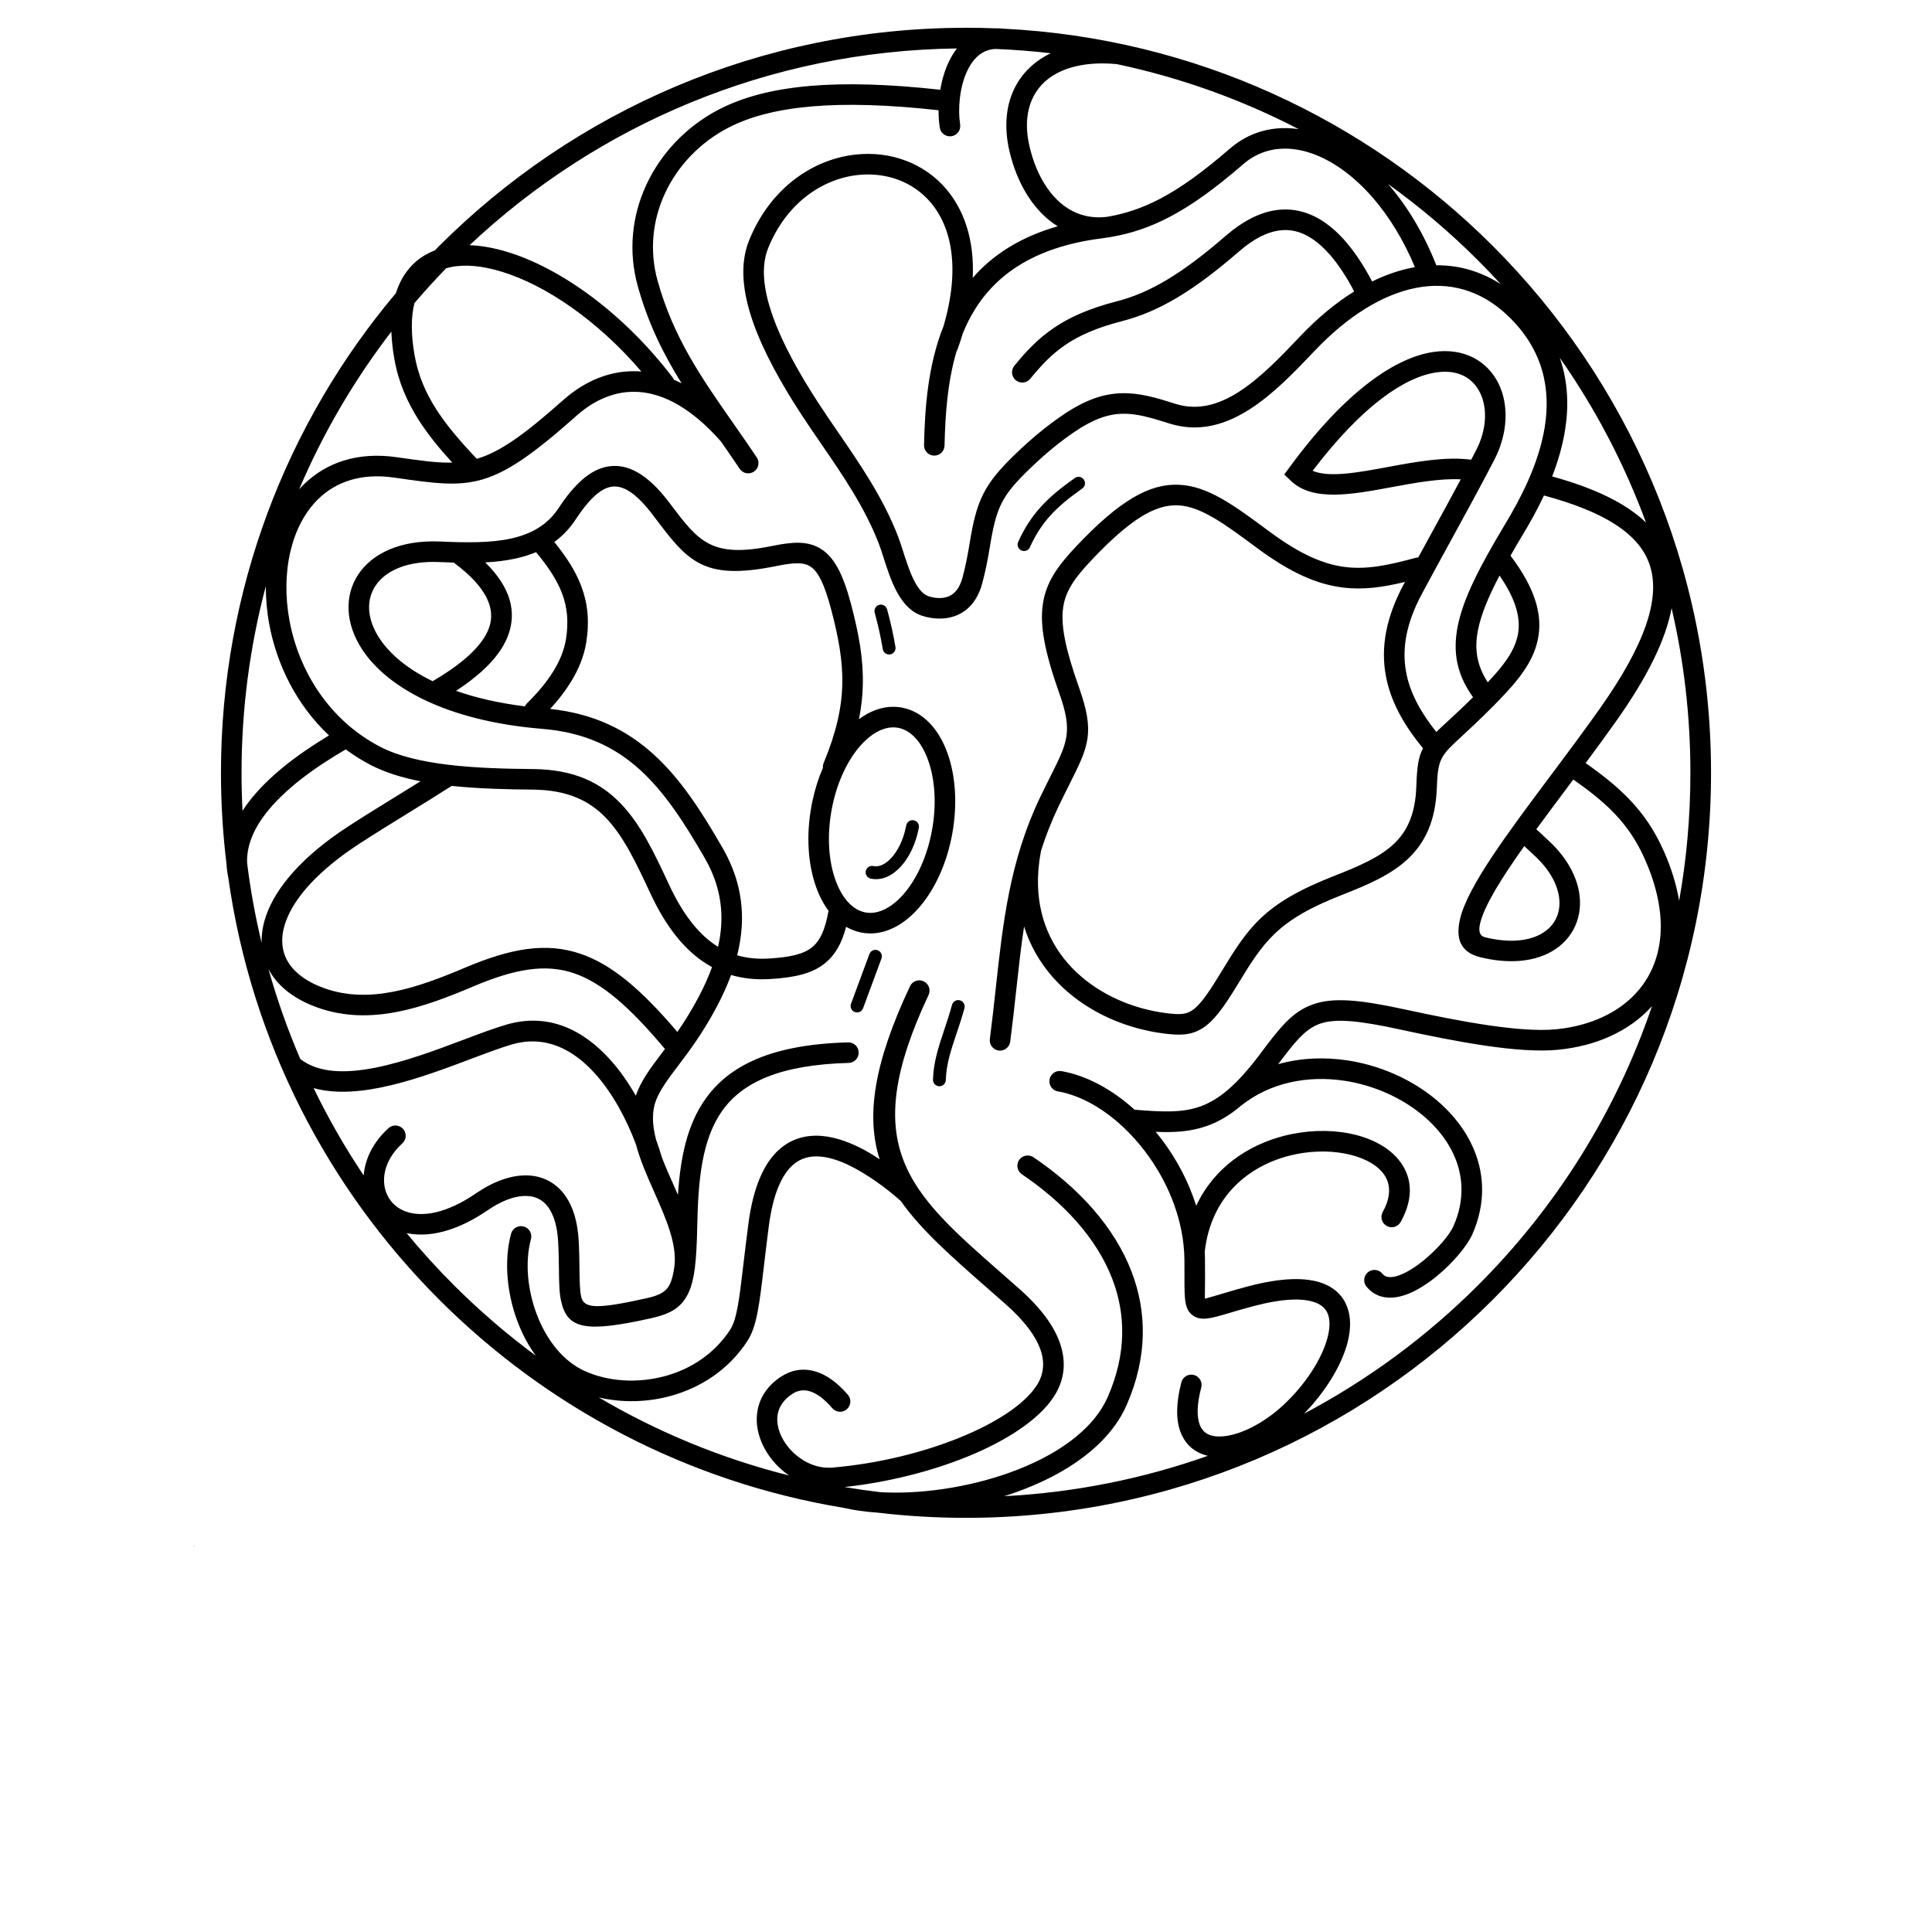 <?xml version="1.0" encoding="UTF-8"?>
<svg width="700pt" height="700pt" version="1.1" viewBox="0 0 700 700" xmlns="http://www.w3.org/2000/svg" xmlns:xlink="http://www.w3.org/1999/xlink">
 <defs>
  <symbol id="w" overflow="visible">
   <path d="m0.031 0h-0.016-0.016v-0.016-0.016h0.016 0.016-0.016v0.016 0.016h0.016v-0.016z"/>
  </symbol>
  <symbol id="e" overflow="visible">
   <path d="m0.016-0.016v0.016h-0.016v-0.031h0.016v0.016-0.016z"/>
  </symbol>
  <symbol id="b" overflow="visible">
   <path d="m0.031-0.016h-0.016v0.016c0.008 0 0.016-0.004 0.016-0.016v0.016h-0.016-0.016v-0.016l0.016-0.016v0.016h0.016z"/>
  </symbol>
  <symbol id="a" overflow="visible">
   <path d="m0.016-0.016v0.016-0.016zm0.016 0v0.016h-0.016-0.016v-0.016h0.016-0.016v-0.016h0.016v0.016h0.016z"/>
  </symbol>
  <symbol id="d" overflow="visible">
   <path d="m0.016-0.031v0.016 0.016h-0.016v-0.016-0.016z"/>
  </symbol>
  <symbol id="l" overflow="visible">
   <path d="m0.016-0.016v-0.016h0.016v0.031h-0.016-0.016v-0.016l0.016-0.016v0.016zm0 0.016v-0.016 0.016z"/>
  </symbol>
  <symbol id="k" overflow="visible">
   <path d="m0.016 0v-0.016 0.016zm0-0.016v-0.016c0.008 0 0.016 0.008 0.016 0.016v0.016h-0.016-0.016v-0.031h0.016z"/>
  </symbol>
  <symbol id="j" overflow="visible">
   <path d="m0-0.031h0.016v0.016-0.016h0.016l-0.016 0.031v0.016h-0.016v-0.016h0.016z"/>
  </symbol>
  <symbol id="i" overflow="visible">
   <path d="m0.016-0.031v0.016 0.016h0.016v-0.016c0-0.008-0.008-0.016-0.016-0.016zm0 0h0.016v0.016 0.016h-0.016-0.016v-0.016-0.016h0.016z"/>
  </symbol>
  <symbol id="v" overflow="visible">
   <path d="m0-0.031h0.016v0.031h-0.016z"/>
  </symbol>
  <symbol id="f" overflow="visible">
   <path d="m0.031-0.016v0.016h-0.016v-0.016 0.016h-0.016v-0.031h0.016v0.016-0.016c0.008 0 0.016 0.008 0.016 0.016z"/>
  </symbol>
  <symbol id="h" overflow="visible">
   <path d="m0-0.031h0.016 0.016v0.016h-0.016v0.016h-0.016zm0.016 0v0.016-0.016z"/>
  </symbol>
  <symbol id="g" overflow="visible">
   <path d="m0.031-0.031v0.016h-0.016c0.008 0 0.016 0.008 0.016 0.016h-0.016-0.016 0.016v-0.016h-0.016l0.016-0.016h0.016z"/>
  </symbol>
  <symbol id="c" overflow="visible">
   <path d="m0.016-0.016v0.016-0.016zm0-0.016v0.016h0.016c0 0.012-0.008 0.016-0.016 0.016h-0.016v-0.016l0.016-0.016z"/>
  </symbol>
  <symbol id="u" overflow="visible">
   <path d="m0-0.031h0.016v0.016-0.016h0.016l-0.016 0.031z"/>
  </symbol>
  <symbol id="t" overflow="visible">
   <path d="m0-0.031h0.016v0.016-0.016h0.016l-0.016 0.016 0.016 0.016h-0.016v-0.016 0.016h-0.016z"/>
  </symbol>
  <symbol id="s" overflow="visible">
   <path d="m0.016-0.031v0.031h-0.016v-0.031h0.016z"/>
  </symbol>
  <symbol id="r" overflow="visible">
   <path d="m0.031-0.016v-0.016c0.008 0 0.016 0.008 0.016 0.016v0.016h-0.016v-0.016 0.016h-0.016v-0.016 0.016h-0.016v-0.031h0.016v0.016-0.016 0.016h0.016z"/>
  </symbol>
  <symbol id="q" overflow="visible">
   <path d="m0.031-0.016v0.016h-0.016v-0.016 0.016h-0.016v-0.031h0.016v0.016-0.016c0.008 0 0.016 0.008 0.016 0.016z"/>
  </symbol>
  <symbol id="p" overflow="visible">
   <path d="m0-0.031h0.016l0.016 0.016v-0.016 0.031l-0.016-0.016v0.016h-0.016z"/>
  </symbol>
  <symbol id="o" overflow="visible">
   <path d="m0-0.016v-0.016h0.016v0.016 0.016-0.016-0.016h0.016v0.031h-0.016-0.016v-0.016z"/>
  </symbol>
  <symbol id="n" overflow="visible">
   <path d="m0-0.031h0.016v0.031h-0.016v0.016zm0 0h0.016z"/>
  </symbol>
  <symbol id="m" overflow="visible">
   <path d="m0.031-0.031v0.016h-0.016v0.016h0.016-0.016-0.016v-0.016l0.016-0.016h0.016z"/>
  </symbol>
 </defs>
 <g>
  <path d="m350 10.059c3.578 0 7.137 0.07 10.68 0.207 0.945-0.027 1.926 0.016 2.938 0.129 69.121 3.434 131.4 32.867 177.26 78.727 48.848 48.848 79.062 116.34 79.062 190.88 0 74.543-30.215 142.03-79.062 190.88s-116.34 79.062-190.88 79.062c-10.883 0-21.613-0.648-32.16-1.902-4.367-0.281-8.441-0.852-12.094-1.711-56.816-9.371-107.65-36.48-146.62-75.453-40.438-40.438-68.105-93.648-76.438-153.06-0.336-1.574-0.539-3.133-0.609-4.676-1.328-10.859-2.019-21.918-2.019-33.141 0-66.207 23.836-126.84 63.395-173.8 0.617-1.969 1.398-3.762 2.328-5.391 2.781-4.863 6.812-8.191 11.77-10.09 0.523-0.531 1.043-1.062 1.57-1.59 48.848-48.848 116.34-79.062 190.88-79.062zm-241.2 373.61c13.121 10.398 39.637 0.406 59.363-7.031 5.738-2.164 10.934-4.121 15.316-5.391l0.016-0.004-0.004-0.012 0.043-0.012c15.391-4.43 27.977 2.086 37.574 12.754 3.504 3.894 6.598 8.359 9.266 13.031 0.188-0.559 0.395-1.113 0.625-1.672 1.977-4.746 5-8.746 8.688-13.617 0.406-0.535 0.816-1.082 1.238-1.641-12.746-15.199-22.777-23.988-32.977-27.453-10.434-3.543-21.523-1.539-36.504 4.801-8.961 3.789-18.156 7.367-27.492 9.188-9.613 1.875-19.332 1.887-29.02-1.598-7.625-2.742-13.184-6.856-16.508-11.945-0.426-0.652-0.812-1.316-1.164-1.996 3.141 11.188 7 22.07 11.531 32.598zm128.89 29.203c0.812 2.227 1.523 4.406 2.137 6.508 1.207 3.16 2.633 6.371 4.062 9.59 0.586 1.32 1.172 2.641 1.746 3.961 0.887-13.465 3.281-25.398 10.02-34.844 8.633-12.105 23.992-19.684 51.66-20.41 2.055-0.047 3.758 1.578 3.805 3.633 0.047 2.055-1.578 3.758-3.633 3.805-24.938 0.656-38.48 7.07-45.77 17.289-7.387 10.355-8.758 25.055-9.09 41.773-0.121 6.211-0.355 11.145-0.855 15.125-0.02 0.164-0.039 0.332-0.059 0.496-0.012 0.082-0.023 0.164-0.039 0.246-0.469 3.387-1.152 6.062-2.16 8.246-2.582 5.606-6.695 7.793-13.695 9.352-23.719 5.281-30.266 3.898-32.52-6.227-0.68-3.059-0.727-6.801-0.785-11.535-0.035-2.859-0.078-6.106-0.281-9.914-0.297-5.496-1.52-9.547-3.402-12.297-1.09-1.59-2.426-2.727-3.934-3.43-1.547-0.723-3.316-1.016-5.238-0.91-3.867 0.211-8.324 1.984-12.918 5.137-11.652 7.992-21.773 9.953-29.426 8.309 5.391 6.547 11.094 12.828 17.086 18.816 9.25 9.25 19.188 17.812 29.734 25.605-2.414-3.305-4.422-6.973-6.012-10.832-4.492-10.914-5.641-23.449-2.945-33.359 0.539-1.988 2.59-3.164 4.578-2.625 1.988 0.539 3.164 2.59 2.625 4.578-2.281 8.398-1.262 19.137 2.625 28.578 3.461 8.406 9.164 15.688 16.77 19.172 8.48 3.883 19.387 4.648 29.609 1.762 9.023-2.551 17.465-7.973 23.137-16.641 2.473-3.781 3.312-10.879 4.867-24.039 0.453-3.844 0.973-8.23 1.781-14.434 1.781-13.621 5.781-21.973 10.965-26.691 4.656-4.238 10.105-5.562 15.738-5.078 5.223 0.449 10.562 2.504 15.492 5.184 1.84 1 3.637 2.117 5.356 3.285-4.898-15.434-2.359-34.336 10.988-62.719 0.871-1.859 3.082-2.664 4.945-1.793 1.859 0.871 2.664 3.082 1.793 4.945-25.848 54.973-7.246 71.285 26.637 101 1.906 1.672 3.867 3.391 6.234 5.484 8.043 7.109 12.73 13.754 14.793 19.855 2.496 7.383 1.281 13.918-2.488 19.531-5.398 8.043-16.762 15.574-31.105 21.406-13.043 5.305-28.672 9.289-44.527 11.02 4.269 0.719 8.57 1.34 12.906 1.852 14.039 0.84 31.363-1.52 46.816-7.043 16.238-5.801 30.242-15.035 35.711-27.586 6.746-15.473 6.484-29.805 1.633-42.508-5.773-15.121-18.039-28.082-32.801-38.031-1.707-1.152-2.156-3.469-1.008-5.176 1.152-1.707 3.469-2.156 5.176-1.008 15.938 10.742 29.234 24.883 35.602 41.562 5.512 14.438 5.832 30.676-1.777 48.137-6.394 14.676-22.039 25.211-40.027 31.641-1.453 0.52-2.926 1.012-4.41 1.48 25.766-1.336 50.551-6.391 73.824-14.637-0.852-0.195-1.672-0.453-2.453-0.781-3.43-1.43-6.062-4.031-7.512-7.984-1.566-4.269-1.648-10.148 0.367-17.859 0.516-1.988 2.547-3.184 4.535-2.668s3.184 2.547 2.668 4.535c-1.602 6.125-1.645 10.508-0.574 13.426 0.676 1.84 1.855 3.035 3.367 3.668 1.793 0.746 4.129 0.844 6.777 0.387 6.223-1.074 13.66-5.098 20.051-10.992 7.844-7.238 14.199-16.785 16.211-24.855 0.785-3.144 0.879-5.957 0.086-8.141-0.688-1.891-2.172-3.394-4.637-4.301-4.469-1.648-11.719-1.488-22.52 1.379-3.352 0.891-6.129 1.711-8.445 2.398-6.734 1.996-10.215 3.023-13.16 1.062-3.254-2.168-3.246-6.016-3.231-13.969 0.004-1.875 0.008-4.031-0.023-6.512-0.012-0.816-0.039-1.633-0.09-2.449-0.016-0.133-0.023-0.27-0.023-0.406-0.855-13.141-6.32-25.914-14.113-36.184-2.367-3.117-4.941-6-7.66-8.582-0.191-0.148-0.371-0.316-0.531-0.496-7.231-6.719-15.43-11.328-23.41-12.707-2.031-0.348-3.394-2.273-3.047-4.301 0.348-2.031 2.273-3.394 4.301-3.047 9.125 1.574 18.391 6.633 26.516 13.98 9.633 0.793 16.98 1.195 23.559-1.09 2.969-1.031 5.891-2.637 8.926-5.027l0.004-0.004c0.477-0.406 0.957-0.801 1.441-1.188 3.574-3.074 7.34-7.258 11.559-12.891 7.117-9.504 11.559-15.266 19.082-17.949 7.254-2.586 16.613-1.812 33.34 1.816 9.945 2.16 20.453 4.297 30.117 5.715 9.531 1.402 18.223 2.117 24.684 1.48 5.902-0.582 11.348-1.98 16.168-4.113 7.309-3.234 13.145-8.168 16.91-14.508 3.781-6.367 5.523-14.211 4.629-23.246-0.598-6.039-2.371-12.625-5.496-19.688-2.965-6.699-6.547-11.941-11.07-16.652-4.082-4.254-8.977-8.137-14.891-12.293-0.77 1.027-1.535 2.055-2.301 3.078-3.828 5.121-7.586 10.141-11.098 14.949l2.055 1.887c0.859 0.797 1.762 1.641 2.715 2.539 6.66 6.273 10.168 13.223 10.91 19.668 0.512 4.441-0.285 8.656-2.269 12.297-1.984 3.637-5.121 6.641-9.293 8.656-6.07 2.938-14.367 3.769-24.422 1.316-7.164-1.75-9.082-6.731-7.285-14.078 2.867-11.75 17.211-30.926 32.742-51.688 5.898-7.887 11.977-16.008 17.844-24.309 16.414-23.223 22.066-39.922 18.117-51.965-3.812-11.621-16.965-19.496-38.348-25.258-2.535 5.406-5.266 10.207-7.637 14.148-1.605 2.672-3.106 5.219-4.496 7.652 9.352 12.34 11.672 21.961 9.91 30.414-1.77 8.496-7.562 15.262-14.426 22.324-0.355 0.367-0.707 0.727-1.055 1.078-0.184 0.254-0.398 0.488-0.652 0.695-0.051 0.043-0.102 0.082-0.152 0.117-4.723 4.777-8.367 8.137-11.211 10.762-7.625 7.039-8.73 8.059-9.086 18.465-0.418 12.289-4.281 20.227-10.625 26.141-6.106 5.691-14.277 9.211-23.828 12.957-23.59 9.25-28.301 16.973-37.984 32.844l-0.195 0.32c-4.977 8.152-8.418 12.641-12.223 15.059-4.207 2.676-8.211 2.707-14.215 1.938-1.609-0.207-3.223-0.473-4.832-0.797-13.375-2.684-26.34-9.352-35.422-19.77-4.512-5.172-8.062-11.246-10.242-18.188-1.156 7.664-2.008 15.441-2.875 23.398-0.645 5.902-1.301 11.902-2.141 18.34-0.266 2.039-2.133 3.473-4.172 3.207-2.039-0.266-3.473-2.133-3.207-4.172 0.781-5.965 1.453-12.117 2.113-18.164 2.617-23.953 5.062-46.352 16.07-69.355 1.398-2.918 2.691-5.496 3.848-7.801 6.066-12.094 8.047-16.039 3.211-29.699-5.34-15.082-7.207-24.73-6.035-32.586 1.223-8.191 5.516-13.973 12.457-21.297 15.445-16.297 26.242-22.375 36.812-21.918 10.547 0.457 19.805 7.312 32.824 16.961 11.023 8.172 19.484 11.859 27.484 12.848 7.992 0.988 15.852-0.715 25.484-3.332 0.312-0.086 0.629-0.129 0.938-0.129 1.609-2.949 3.266-5.973 4.918-8.992 3.512-6.41 7.008-12.797 10.496-19.316-7.644-0.387-16.52 1.254-25.047 2.828-14.781 2.731-28.605 5.289-36.551-2.336l-2.352-2.258 1.93-2.629c20.66-28.133 38.727-39.789 52.074-41.754 5.609-0.824 10.492 0.008 14.496 2.055 4.086 2.09 7.18 5.391 9.16 9.449 3.695 7.582 3.473 17.867-1.57 27.59-5.18 9.98-10.625 19.926-16.102 29.922-3.215 5.871-6.441 11.762-10.129 18.633-5.707 10.637-7.234 19.773-5.762 28.074 1.367 7.715 5.344 14.879 10.992 21.957 1.199-1.172 2.602-2.469 4.246-3.984 2.406-2.219 5.387-4.973 9.055-8.609-5.812-8.109-7.453-16.168-5.527-25.82 2-10.02 7.984-21.605 17.207-36.953 5.144-8.562 12.117-21.398 14.316-35.191 2.129-13.352-0.258-27.785-13.426-40.289l-0.07-0.066 0.008-0.008c-9.824-9.293-21.289-12.285-33.105-9.992-12.215 2.367-24.902 10.305-36.719 22.746l-0.152 0.16-0.008-0.008c-7.269 7.68-14.961 15.664-23.359 21.047-8.953 5.738-18.613 8.551-29.23 5.184-6.477-2.055-11.824-3.648-17.016-3.519-5.106 0.125-10.461 1.906-17.305 6.559-2.75 1.867-5.418 3.871-8.117 6.098-2.668 2.199-5.379 4.637-8.238 7.398-5.086 4.91-8.121 8.469-10.102 12.43-1.992 3.988-3.074 8.684-4.231 15.824-0.414 2.547-0.844 4.894-1.293 7.027-0.453 2.168-0.945 4.223-1.469 6.137-0.18 0.664-0.332 1.172-0.461 1.539-2.094 6.098-5.856 9.113-9.832 10.422-3.805 1.254-7.715 0.812-10.457 0.062-0.559-0.152-0.945-0.27-1.191-0.352-7.949-2.731-11.195-12.867-13.809-21.035-0.621-1.941-1.199-3.754-1.766-5.203-5.125-13.156-13.164-24.859-20.832-36.02-2.664-3.875-5.285-7.691-7.516-11.133-7.106-10.969-13.355-22.18-17.062-32.648-3.887-10.98-5.016-21.254-1.562-29.832 7.719-19.176 23.23-29.484 38.605-31.176 6.195-0.68 12.387 0.047 18.066 2.164 5.723 2.137 10.898 5.668 15 10.582 6.254 7.488 10.02 18.16 9.391 31.906 7.098-8.137 16.988-14.719 30.793-18.668-1.488-0.922-2.894-1.98-4.223-3.16-6.699-5.941-11.254-14.914-13.418-24.727-0.934-4.242-1.191-8.309-0.809-12.121 0.641-6.387 3.086-11.965 7.184-16.355 2.383-2.551 5.301-4.684 8.727-6.324-6.621-0.773-13.316-1.297-20.078-1.566-0.398 0.02-0.785 0.059-1.16 0.117-3.391 0.52-5.965 2.68-7.824 5.637-2.09 3.32-3.32 7.625-3.836 11.926-0.414 3.441-0.363 6.836 0.078 9.703 0.305 2.039-1.098 3.938-3.137 4.242s-3.938-1.098-4.242-3.137c-0.297-1.938-0.449-4.066-0.441-6.277-18.203-2.023-33.312-2.465-45.852-1.395-12.609 1.078-22.535 3.68-30.332 7.731-10.277 5.336-18.375 13.859-23.004 23.914-4.414 9.594-5.66 20.59-2.606 31.547 5.742 20.598 15.855 35.078 27.32 51.488 2.844 4.074 5.769 8.262 8.602 12.484 1.145 1.707 0.688 4.019-1.02 5.164-1.707 1.145-4.019 0.688-5.164-1.02-2.352-3.508-4.598-6.754-6.785-9.891l-0.254-0.289c-10.379-11.676-20.203-16.855-29.02-17.625-8.59-0.75-16.395 2.719-22.863 8.406l-0.008-0.008-0.172 0.152 0.008 0.008c-30.934 27.492-37.758 26.508-65.668 22.492l-0.496-0.07c-11.852-1.707-21.008 1.527-27.398 7.742-4.949 4.809-8.336 11.441-10.113 18.996-1.824 7.746-1.953 16.414-0.344 25.09 3.34 17.988 14.133 35.934 32.781 45.676 6.676 3.484 15.484 5.457 25.07 6.59 9.883 1.168 20.43 1.43 30.352 1.52 14.758 0.133 24.41 4.789 31.852 12.547 7.203 7.508 12.027 17.645 17.473 29.344 4.93 10.594 10.465 17.578 16.57 21.742 0.391 0.266 0.785 0.523 1.184 0.766 0.57-2.519 0.949-5.027 1.117-7.523 0.551-8.223-1.199-16.395-5.945-24.625-7.32-12.691-14.504-23.91-23.68-32.18-8.949-8.062-19.949-13.391-35.148-14.633-35.418-2.894-56.379-15.371-65.172-28.586-3.148-4.734-4.793-9.613-5.039-14.277-0.254-4.824 0.988-9.371 3.613-13.254 5.074-7.504 15.266-12.418 29.68-11.762 9.215 0.418 18.094 0.562 25.617-1.098 7.062-1.559 13.043-4.75 17.137-10.961 5.539-8.406 11.336-14.082 18.082-15.148 6.938-1.094 14.16 2.637 22.098 13.16l0.285 0.375c10.316 13.68 14.883 19.738 36.805 15.305 7.559-1.527 13.059-1.984 17.914 1.105 4.621 2.941 7.871 8.844 10.793 19.891 2.828 10.711 4.519 19.859 4.285 29.371-0.098 4.043-0.543 8.121-1.395 12.371 4.836-3.59 10.203-5.191 15.555-4.195 0.207 0.039 0.336 0.062 0.391 0.074 7.391 1.555 13.02 7.738 16.148 16.484 2.898 8.105 3.68 18.566 1.648 29.465-0.109 0.598-0.211 1.109-0.305 1.543-2.188 10.41-6.629 19.336-12.113 25.402-5.926 6.555-13.133 9.902-20.32 8.562-0.207-0.039-0.336-0.062-0.391-0.074-1.871-0.395-3.633-1.086-5.266-2.039-1.574 6.019-3.965 10.172-7.559 13.121-4.68 3.836-10.98 5.25-19.879 5.805-4.965 0.309-9.715-0.125-14.242-1.469-1.383 3.766-3.102 7.539-5.102 11.336-5.113 9.691-10.047 16.211-14.141 21.621-3.379 4.465-6.148 8.125-7.758 11.984-1.859 4.469-1.566 9.441-0.195 14.676zm-7.277 1.762c-3.32-8.887-8.309-18.406-14.844-25.672-7.816-8.691-17.914-14.043-29.992-10.566l-0.043 0.012-0.004-0.008c-3.992 1.156-9.102 3.082-14.746 5.211-17.742 6.688-40.527 15.277-57.16 10.625 5.324 11 11.395 21.57 18.145 31.645 0.465-5.836 3.316-11.973 8.984-17.125 1.523-1.387 3.879-1.273 5.266 0.246 1.387 1.523 1.273 3.879-0.246 5.266-5.293 4.809-7.234 10.562-6.469 15.414 0.332 2.113 1.199 4.066 2.535 5.684 1.332 1.609 3.148 2.887 5.394 3.66 5.871 2.019 14.555 0.668 25.309-6.711 5.707-3.914 11.48-6.133 16.738-6.418 3.148-0.172 6.109 0.34 8.77 1.582 2.695 1.258 5.047 3.242 6.938 5.996 2.625 3.828 4.309 9.16 4.688 16.117 0.203 3.719 0.246 7.168 0.281 10.203 0.055 4.301 0.098 7.703 0.613 10.02 0.977 4.387 5.731 4.559 23.656 0.566 4.574-1.02 7.176-2.266 8.531-5.211 0.703-1.527 1.203-3.516 1.566-6.094 0.004-0.07 0.012-0.141 0.02-0.211 1.035-8.16-3.129-17.551-7.273-26.895-2.578-5.809-5.148-11.605-6.648-17.34zm94.031-180.21c0.211 1.27-0.645 2.469-1.914 2.68-1.27 0.211-2.469-0.645-2.68-1.914-0.375-2.215-0.797-4.394-1.27-6.531-0.48-2.168-1.027-4.383-1.656-6.644-0.344-1.238 0.383-2.519 1.621-2.863s2.519 0.383 2.863 1.621c0.633 2.289 1.199 4.582 1.711 6.879 0.516 2.328 0.953 4.582 1.324 6.769zm-9.441 111.25c0.441-1.207 1.781-1.828 2.988-1.387 1.207 0.441 1.828 1.781 1.387 2.988l-6.668 18.027c-0.441 1.207-1.781 1.828-2.988 1.387-1.207-0.441-1.828-1.781-1.387-2.988zm58.148-147.4c-0.527 1.172-1.906 1.695-3.082 1.168-1.172-0.527-1.695-1.906-1.168-3.082 2.285-5.047 4.902-9.07 8.242-12.742 3.297-3.625 7.266-6.879 12.297-10.43 1.051-0.738 2.504-0.488 3.246 0.566 0.738 1.051 0.488 2.504-0.566 3.246-4.762 3.359-8.488 6.406-11.531 9.758-3 3.305-5.363 6.938-7.438 11.52zm-28.211 165.81c0.332-1.242 1.609-1.98 2.852-1.648s1.98 1.609 1.648 2.852c-0.875 3.231-1.898 6.289-2.883 9.227-1.941 5.789-3.723 11.098-3.867 16.781-0.031 1.285-1.094 2.301-2.379 2.269s-2.301-1.094-2.269-2.379c0.164-6.398 2.047-12.016 4.102-18.148 0.941-2.809 1.922-5.734 2.793-8.953zm103.48 37.535c-0.066 0.055-0.133 0.109-0.199 0.16-3.723 2.949-7.359 4.934-11.121 6.242-5.801 2.016-11.621 2.352-18.367 2.055 0.723 0.871 1.426 1.758 2.117 2.668 5.41 7.125 9.805 15.371 12.562 24.148 6.481-13.918 18.832-21.992 31.727-25.332 8.098-2.098 16.422-2.309 23.625-0.914 7.516 1.453 13.938 4.684 17.859 9.398 4.848 5.828 5.938 13.578 0.875 22.699-1 1.797-3.266 2.441-5.059 1.445-1.797-1-2.441-3.266-1.445-5.059 3.324-5.992 2.805-10.852-0.09-14.328-2.781-3.344-7.66-5.695-13.543-6.832-6.195-1.199-13.367-1.012-20.359 0.801-14.539 3.766-28.254 14.625-30.508 34.773 0.051 0.883 0.082 1.766 0.094 2.648 0.031 2.492 0.027 4.688 0.023 6.598-0.012 5.25-0.113 7.723-0.066 7.758 0.055 0.035 2.391-0.656 6.918-1.996 2.375-0.703 5.231-1.551 8.648-2.457 12.41-3.293 21.164-3.316 26.984-1.176 4.719 1.738 7.633 4.816 9.07 8.766 1.328 3.656 1.277 7.934 0.148 12.457-2.121 8.508-8.184 18.25-15.828 26.059 23.34-12.34 44.598-28.09 63.105-46.594 28.113-28.113 49.875-62.574 62.957-101.05-4.184 4.652-9.461 8.391-15.578 11.098-5.508 2.438-11.719 4.035-18.445 4.699-7.172 0.707-16.453-0.031-26.488-1.508-9.902-1.457-20.555-3.621-30.613-5.805-15.281-3.316-23.562-4.121-29.285-2.082-5.289 1.883-9.098 6.699-15.031 14.609 8.117-2.277 16.672-2.621 24.961-1.383 9.758 1.457 19.18 5.121 27.086 10.402 7.996 5.344 14.469 12.363 18.234 20.465 4.469 9.621 5.129 20.676 0.059 32.195-1.766 4.012-6.875 10.207-12.762 15.043-3.281 2.699-6.859 5.035-10.32 6.434-3.977 1.605-7.887 2.019-11.285 0.523-1.477-0.648-2.809-1.648-3.961-3.047-1.305-1.586-1.078-3.93 0.512-5.234 1.586-1.305 3.93-1.078 5.234 0.512 0.363 0.441 0.773 0.75 1.219 0.945 1.359 0.598 3.312 0.277 5.512-0.613 2.715-1.098 5.629-3.016 8.367-5.266 5.027-4.133 9.289-9.184 10.66-12.301 4.121-9.363 3.602-18.312 0-26.07-3.168-6.824-8.715-12.797-15.609-17.402-6.988-4.668-15.34-7.91-24.02-9.207-12.98-1.938-26.633 0.504-37.406 9.09-0.387 0.328-0.77 0.645-1.152 0.953l-0.008 0.008zm-122.03 33.559c-2.719-2.481-9.074-7.769-16.586-11.855-4.098-2.231-8.449-3.93-12.547-4.281-3.688-0.316-7.199 0.504-10.109 3.156-3.957 3.602-7.078 10.477-8.605 22.141-0.613 4.688-1.219 9.832-1.754 14.344-1.688 14.289-2.598 21.996-6.031 27.246-6.738 10.297-16.719 16.723-27.367 19.734-8.816 2.492-18.129 2.621-26.441 0.648 21.242 12.512 44.398 22.125 68.926 28.281-0.926-0.637-1.816-1.328-2.656-2.066-3.176-2.781-5.715-6.234-7.277-9.934-1.625-3.844-2.211-7.969-1.402-11.93 0.918-4.496 3.566-8.672 8.434-11.863 3.449-2.266 7.719-3.332 12.586-1.859 3.656 1.109 7.594 3.699 11.648 8.422 1.336 1.562 1.152 3.914-0.41 5.25-1.562 1.336-3.914 1.152-5.25-0.41-3.023-3.523-5.75-5.394-8.148-6.117-2.441-0.738-4.594-0.191-6.344 0.957-3.055 2.004-4.691 4.496-5.223 7.109-0.496 2.426-0.098 5.043 0.965 7.555 1.125 2.656 2.981 5.168 5.324 7.219 3.676 3.219 8.508 5.242 13.504 4.809 16.391-1.414 32.695-5.406 46.098-10.859 13.035-5.301 23.184-11.875 27.719-18.637 2.488-3.711 3.285-8.055 1.613-13-1.668-4.934-5.672-10.496-12.664-16.676-1.875-1.66-4.066-3.582-6.207-5.457-13.273-11.641-24.375-21.379-31.789-31.926zm1.945-136.11c0.23-1.262 1.445-2.102 2.707-1.867 1.262 0.23 2.102 1.445 1.867 2.707-0.059 0.316-0.109 0.582-0.156 0.801-1.133 5.391-3.438 10.016-6.285 13.168-3.125 3.457-6.941 5.219-10.766 4.504h-0.008l-0.199-0.039c-1.258-0.262-2.066-1.496-1.805-2.754 0.262-1.258 1.496-2.066 2.754-1.805l0.109 0.02c2.129 0.391 4.434-0.793 6.473-3.047 2.316-2.562 4.211-6.422 5.176-10.996 0.059-0.273 0.105-0.508 0.137-0.691zm-28.145 30.902c-1.828-2.445-3.344-5.352-4.512-8.617-2.898-8.105-3.68-18.566-1.648-29.465 0.109-0.598 0.211-1.109 0.305-1.543 0.914-4.34 2.215-8.422 3.824-12.145-0.051-0.582 0.031-1.184 0.27-1.758 4.527-10.91 6.535-19.805 6.746-28.414 0.211-8.656-1.383-17.199-4.051-27.301-2.394-9.07-4.676-13.664-7.582-15.516-2.676-1.703-6.703-1.25-12.461-0.086-26.516 5.363-31.949-1.84-44.211-18.105l-0.285-0.375c-6.043-8.012-10.883-10.953-15.012-10.305-4.316 0.68-8.582 5.16-13.008 11.879-2.215 3.359-4.816 6.031-7.734 8.148 4.418 5.449 7.742 10.586 9.812 16.098 2.309 6.156 2.988 12.613 1.777 20.227-0.793 4.996-2.742 9.797-5.598 14.426-2.059 3.336-4.586 6.578-7.484 9.734 15.902 1.719 27.645 7.602 37.312 16.316 9.891 8.914 17.465 20.715 25.137 34.02 5.543 9.609 7.582 19.18 6.938 28.824-0.227 3.371-0.781 6.738-1.629 10.109 3.66 1.074 7.527 1.418 11.59 1.164 7.356-0.461 12.371-1.473 15.594-4.113 2.941-2.41 4.746-6.512 5.914-13.203zm36.09-54.523c-2.262-6.324-5.988-10.723-10.637-11.699l-0.215-0.047c-4.477-0.836-9.273 1.59-13.469 6.231-4.633 5.129-8.418 12.824-10.336 21.93-0.113 0.531-0.203 0.988-0.273 1.371-1.785 9.566-1.137 18.652 1.355 25.613 2.262 6.324 5.988 10.723 10.637 11.699l0.215 0.047c4.477 0.836 9.273-1.59 13.469-6.231 4.633-5.129 8.418-12.824 10.336-21.93 0.113-0.531 0.203-0.988 0.273-1.371 1.785-9.566 1.137-18.652-1.355-25.613zm-160.47-71.68c9.391 9.223 11.266 17.934 8.453 26.012-2.719 7.809-10.008 14.617-19.027 20.523 7.043 2.477 15.336 4.43 24.949 5.629 0.184-0.41 0.445-0.797 0.789-1.133 3.836-3.785 7.086-7.644 9.516-11.586 2.348-3.809 3.945-7.699 4.578-11.684 0.996-6.262 0.461-11.516-1.398-16.465-1.855-4.945-5.082-9.738-9.453-15.004-2.34 0.98-4.812 1.734-7.394 2.305-3.508 0.773-7.195 1.199-11.008 1.402zm-19.043 43.043c9.785-5.754 17.973-12.309 20.469-19.477 2.324-6.68-0.668-14.457-12.832-23.496-1.695-0.051-3.406-0.117-5.125-0.195-11.566-0.527-19.48 3.031-23.176 8.496-1.719 2.539-2.527 5.523-2.359 8.703 0.176 3.344 1.422 6.945 3.812 10.543 3.703 5.566 10.016 10.992 19.211 15.426zm-31.5 24.711c-11.82 6.875-22.398 14.719-28.973 23.219-4.426 5.723-6.988 11.734-6.762 17.918 1.223 9.855 2.992 19.539 5.277 29.027-0.117-3.273 0.449-6.723 1.734-10.289 3.644-10.133 13.215-21.25 29.32-31.77 5.324-3.481 11.527-7.301 17.855-11.199 2.848-1.754 5.719-3.523 8.648-5.352-6.715-1.316-12.906-3.211-18.137-5.941-3.191-1.668-6.18-3.547-8.961-5.609zm-37.395 22.238c0.777-1.203 1.621-2.391 2.531-3.566 6.777-8.766 17.168-16.742 28.801-23.734-11.773-11.059-18.926-25.648-21.637-40.254-0.863-4.641-1.277-9.289-1.25-13.828-5.738 21.578-8.801 44.242-8.801 67.625 0 4.613 0.121 9.199 0.355 13.754zm155.79-157.05c0.207 0.273 0.375 0.566 0.496 0.871 0.93 0.395 1.867 0.828 2.805 1.305-6.523-10.48-12.059-21.473-15.871-35.152-3.547-12.73-2.102-25.496 3.016-36.621 5.316-11.559 14.598-21.336 26.355-27.441 8.676-4.504 19.523-7.383 33.133-8.547 12.945-1.105 28.465-0.664 47.086 1.398 0.77-4.617 2.273-9.207 4.656-12.992 0.434-0.688 0.891-1.348 1.379-1.977-68.309 0.836-130.33 27.766-176.57 71.281 4.316 0.156 8.957 1 13.797 2.481 19.129 5.859 41.832 21.949 59.719 45.391zm-11.277-2.102c-15.914-18.586-34.656-31.289-50.602-36.172-6.977-2.137-13.332-2.742-18.539-1.641-0.543 0.117-1.078 0.25-1.598 0.406-3.961 4.082-7.793 8.293-11.488 12.625-1.227 4.852-1.309 11.09 0.039 18.832 1.27 7.309 4.043 13.668 7.871 19.648 3.93 6.141 8.992 11.93 14.703 17.934 8.273-2.445 16.918-8.516 31.176-21.191h0.016l0.188-0.164v-0.016c7.863-6.918 17.477-11.137 28.234-10.262zm-68.523 32.996c-4.578-5.012-8.676-9.988-12.059-15.273-4.344-6.785-7.492-14.031-8.949-22.418-0.605-3.488-0.949-6.742-1.051-9.762-13.414 17.441-24.684 36.621-33.418 57.137 0.57-0.633 1.16-1.25 1.77-1.844 8-7.777 19.266-11.855 33.641-9.785l0.496 0.07c8.004 1.152 14.086 2.027 19.57 1.875zm-0.191 117.14c-5.062 3.246-10.598 6.66-16.043 10.016-5.961 3.672-11.801 7.273-17.68 11.113-14.688 9.598-23.285 19.371-26.402 28.039-1.047 2.906-1.449 5.68-1.23 8.262 0.207 2.461 1 4.754 2.352 6.828 2.453 3.754 6.754 6.863 12.773 9.027 8.238 2.965 16.676 2.918 25.109 1.273 8.715-1.699 17.461-5.106 26.004-8.719 16.719-7.074 29.363-9.223 41.785-5.004 11.285 3.832 21.977 12.895 35.086 28.312 2.484-3.59 5.109-7.746 7.758-12.762 1.902-3.609 3.523-7.184 4.809-10.727-1.082-0.59-2.152-1.242-3.207-1.961-7.215-4.918-13.613-12.883-19.137-24.746-5.176-11.117-9.742-20.734-16.074-27.332-6.09-6.348-14.113-10.156-26.547-10.27-9.637-0.086-19.82-0.332-29.363-1.348zm237.66-206.22 0.02-0.004c6.449-1.109 12.527-3.129 18.93-6.481 7.555-3.953 15.621-9.785 25.293-18.164 2.906-2.516 6.07-4.379 9.418-5.617 4.898-1.809 10.156-2.269 15.539-1.473-20.516-10.625-42.605-18.621-65.836-23.543-5.426-0.516-10.246-0.258-14.426 0.664-5.504 1.211-9.816 3.57-12.832 6.805-2.977 3.188-4.754 7.281-5.231 12.008-0.301 2.996-0.078 6.281 0.691 9.785 1.844 8.383 5.606 15.93 11.055 20.762 4.566 4.051 10.41 6.199 17.383 5.258zm1.285 7.328c-0.098 0.02-0.195 0.039-0.293 0.051l-0.039 0.004c-1.02 0.172-2.051 0.32-3.09 0.453-25.578 3.242-39.609 14.168-47.301 28.027-1.152 2.078-2.168 4.231-3.062 6.434-0.562 1.887-1.195 3.816-1.902 5.781-0.098 0.273-0.227 0.527-0.375 0.762-3.262 11.066-4.086 23.039-4.324 34.066-0.039 2.055-1.738 3.688-3.793 3.644-2.055-0.039-3.688-1.738-3.644-3.793 0.297-13.887 1.504-29.234 7.035-43.008 6.125-20.801 3.039-35.727-4.484-44.738-3.262-3.906-7.359-6.711-11.879-8.395-4.57-1.703-9.602-2.285-14.684-1.727-12.863 1.414-25.898 10.184-32.48 26.539-2.695 6.695-1.637 15.215 1.68 24.582 3.496 9.875 9.465 20.562 16.273 31.074 2.504 3.863 4.93 7.398 7.398 10.988 7.922 11.531 16.23 23.621 21.652 37.539 0.648 1.668 1.258 3.574 1.91 5.609 2.106 6.574 4.715 14.73 9.141 16.25 0.344 0.117 0.598 0.199 0.723 0.234 1.668 0.457 4.004 0.738 6.168 0.023 1.992-0.656 3.918-2.297 5.109-5.754 0.16-0.469 0.277-0.828 0.344-1.074 0.453-1.656 0.906-3.562 1.355-5.699 0.441-2.113 0.855-4.344 1.234-6.676 1.277-7.875 2.519-13.152 4.93-17.98 2.426-4.856 5.891-8.969 11.59-14.469 2.945-2.844 5.801-5.406 8.676-7.777 2.848-2.348 5.699-4.484 8.672-6.504 8.168-5.551 14.793-7.684 21.301-7.844 6.426-0.156 12.336 1.59 19.438 3.84 8.133 2.578 15.762 0.273 22.961-4.336 7.75-4.969 15.07-12.57 21.996-19.887l0.008-0.008-0.008-0.008 0.152-0.16c6.32-6.656 12.93-12.141 19.648-16.32-2.828-5.375-5.731-9.758-8.699-13.184-4.141-4.777-8.336-7.609-12.566-8.629-4.086-0.988-8.359-0.285-12.785 1.984-2.473 1.27-5.008 3.035-7.594 5.277-8.301 7.191-15.535 12.629-22.352 16.707-6.93 4.148-13.422 6.883-20.137 8.609-9.078 2.336-15.449 5.16-20.488 8.582-5.004 3.394-8.816 7.473-12.742 12.289-1.297 1.594-3.641 1.836-5.234 0.539s-1.836-3.641-0.539-5.234c4.324-5.305 8.578-9.836 14.344-13.746 5.727-3.887 12.836-7.062 22.824-9.633 5.992-1.539 11.844-4.019 18.152-7.793 6.426-3.844 13.324-9.039 21.301-15.949 3.016-2.613 6.047-4.711 9.082-6.269 6.039-3.098 12.023-4.019 17.918-2.598 5.75 1.387 11.25 5 16.445 10.992 3.293 3.801 6.488 8.602 9.57 14.441 4.848-2.379 9.727-4.062 14.566-5.004 0.312-0.062 0.625-0.117 0.938-0.172-4.172-9.988-9.414-18.418-15.211-25.109-6.477-7.477-13.609-12.75-20.656-15.547-6.734-2.676-13.379-3.062-19.23-0.902-2.523 0.934-4.914 2.34-7.113 4.246-10.094 8.746-18.609 14.883-26.723 19.129-7.133 3.731-13.91 5.981-21.102 7.219zm117.79 10.258c8.148-0.051 16.039 2.148 23.355 6.848-2.66-2.91-5.383-5.762-8.172-8.547-10.105-10.105-21.035-19.391-32.672-27.746l0.152 0.176c6.719 7.754 12.727 17.594 17.336 29.27zm44.719 33.488c3.055 8.738 3.293 17.68 1.926 26.234-0.938 5.871-2.633 11.531-4.676 16.789 15.145 4.184 26.582 9.574 34.004 16.711-7.859-21.352-18.418-41.402-31.258-59.734zm-21.816 78.938c-4.008 7.621-6.672 14.051-7.805 19.734-1.398 7.008-0.352 12.969 3.535 18.93 5.301-5.59 9.605-10.961 10.855-16.969 1.215-5.828-0.367-12.695-6.586-21.691zm31.195 67.934c6.199 4.363 11.379 8.496 15.805 13.105 5.137 5.352 9.191 11.273 12.527 18.812 2.781 6.285 4.598 12.297 5.547 17.98 2.684-15.051 4.082-30.543 4.082-46.363 0-20.523-2.356-40.496-6.812-59.664-2.098 11.332-8.629 24.723-19.918 40.695-3.547 5.019-7.363 10.223-11.23 15.434zm-58.91-5.344c-6.914-8.391-11.836-17.008-13.531-26.574-1.754-9.902-0.027-20.625 6.551-32.887l0.445-0.828c-7.969 1.934-15.039 2.957-22.535 2.031-9.258-1.145-18.828-5.25-31.012-14.277-11.945-8.855-20.441-15.145-28.715-15.504-8.246-0.355-17.328 5.086-31.098 19.617-5.91 6.238-9.543 11.023-10.473 17.246-0.977 6.555 0.777 15.164 5.688 29.027 5.887 16.621 3.555 21.266-3.59 35.504-1.133 2.254-2.394 4.773-3.789 7.684-2.547 5.324-4.617 10.645-6.324 15.988-0.273 1.402-0.5 2.785-0.676 4.144-1.977 15.379 2.481 27.672 10.34 36.688 7.961 9.133 19.418 14.996 31.281 17.375 1.426 0.285 2.867 0.523 4.309 0.707 4.266 0.547 6.992 0.602 9.285-0.859 2.695-1.715 5.512-5.512 9.859-12.637l0.195-0.32c10.566-17.316 15.707-25.742 41.629-35.906 8.812-3.457 16.305-6.66 21.465-11.469 4.922-4.586 7.922-10.918 8.262-20.918 0.234-6.934 0.719-10.656 2.422-13.832zm-12.715-101.93c10.164-1.879 20.801-3.844 30.168-2.644 0.578-1.102 1.156-2.211 1.734-3.324 3.922-7.559 4.199-15.34 1.484-20.91-1.293-2.652-3.266-4.781-5.832-6.094-2.652-1.355-6.016-1.891-10.031-1.297-11.164 1.645-26.543 11.645-44.812 35.66 6.031 2.543 16.359 0.633 27.289-1.387zm50.75 138.62-1.359-1.262c-8.18 11.52-14.387 21.418-15.98 27.949-0.68 2.781-0.23 4.598 1.805 5.098 8.25 2.016 14.82 1.445 19.438-0.789 2.731-1.32 4.754-3.231 5.996-5.508 1.242-2.273 1.73-4.981 1.395-7.891-0.551-4.793-3.312-10.102-8.605-15.086-0.848-0.801-1.75-1.641-2.684-2.508z"/>
  <use x="70" y="560.141" xlink:href="#w"/>
  <use x="70.035" y="560.141" xlink:href="#e"/>
  <use x="70.059" y="560.141" xlink:href="#b"/>
  <use x="70.09" y="560.141" xlink:href="#a"/>
  <use x="70.121" y="560.141" xlink:href="#d"/>
  <use x="70.145" y="560.141" xlink:href="#b"/>
  <use x="70.176" y="560.141" xlink:href="#l"/>
  <use x="70.223" y="560.141" xlink:href="#k"/>
  <use x="70.258" y="560.141" xlink:href="#j"/>
  <use x="70.305" y="560.141" xlink:href="#i"/>
  <use x="70.344" y="560.141" xlink:href="#v"/>
  <use x="70.359" y="560.141" xlink:href="#b"/>
  <use x="70.391" y="560.141" xlink:href="#f"/>
  <use x="70.426" y="560.141" xlink:href="#a"/>
  <use x="70.473" y="560.141" xlink:href="#h"/>
  <use x="70.508" y="560.141" xlink:href="#a"/>
  <use x="70.539" y="560.141" xlink:href="#f"/>
  <use x="70.57" y="560.141" xlink:href="#a"/>
  <use x="70.602" y="560.141" xlink:href="#g"/>
  <use x="70.629" y="560.141" xlink:href="#c"/>
  <use x="70.664" y="560.141" xlink:href="#u"/>
  <use x="70.691" y="560.141" xlink:href="#g"/>
  <use x="70.723" y="560.141" xlink:href="#t"/>
  <use x="70.75" y="560.141" xlink:href="#a"/>
  <use x="70" y="560.188" xlink:href="#s"/>
  <use x="70.02" y="560.188" xlink:href="#e"/>
  <use x="70.043" y="560.188" xlink:href="#c"/>
  <use x="70.074" y="560.188" xlink:href="#r"/>
  <use x="70.141" y="560.188" xlink:href="#d"/>
  <use x="70.164" y="560.188" xlink:href="#q"/>
  <use x="70.195" y="560.188" xlink:href="#b"/>
  <use x="70.242" y="560.188" xlink:href="#p"/>
  <use x="70.281" y="560.188" xlink:href="#c"/>
  <use x="70.316" y="560.188" xlink:href="#o"/>
  <use x="70.348" y="560.188" xlink:href="#f"/>
  <use x="70.398" y="560.188" xlink:href="#h"/>
  <use x="70.434" y="560.188" xlink:href="#e"/>
  <use x="70.453" y="560.188" xlink:href="#c"/>
  <use x="70.488" y="560.188" xlink:href="#n"/>
  <use x="70.504" y="560.188" xlink:href="#b"/>
  <use x="70.535" y="560.188" xlink:href="#m"/>
  <use x="70.562" y="560.188" xlink:href="#d"/>
 </g>
</svg>
